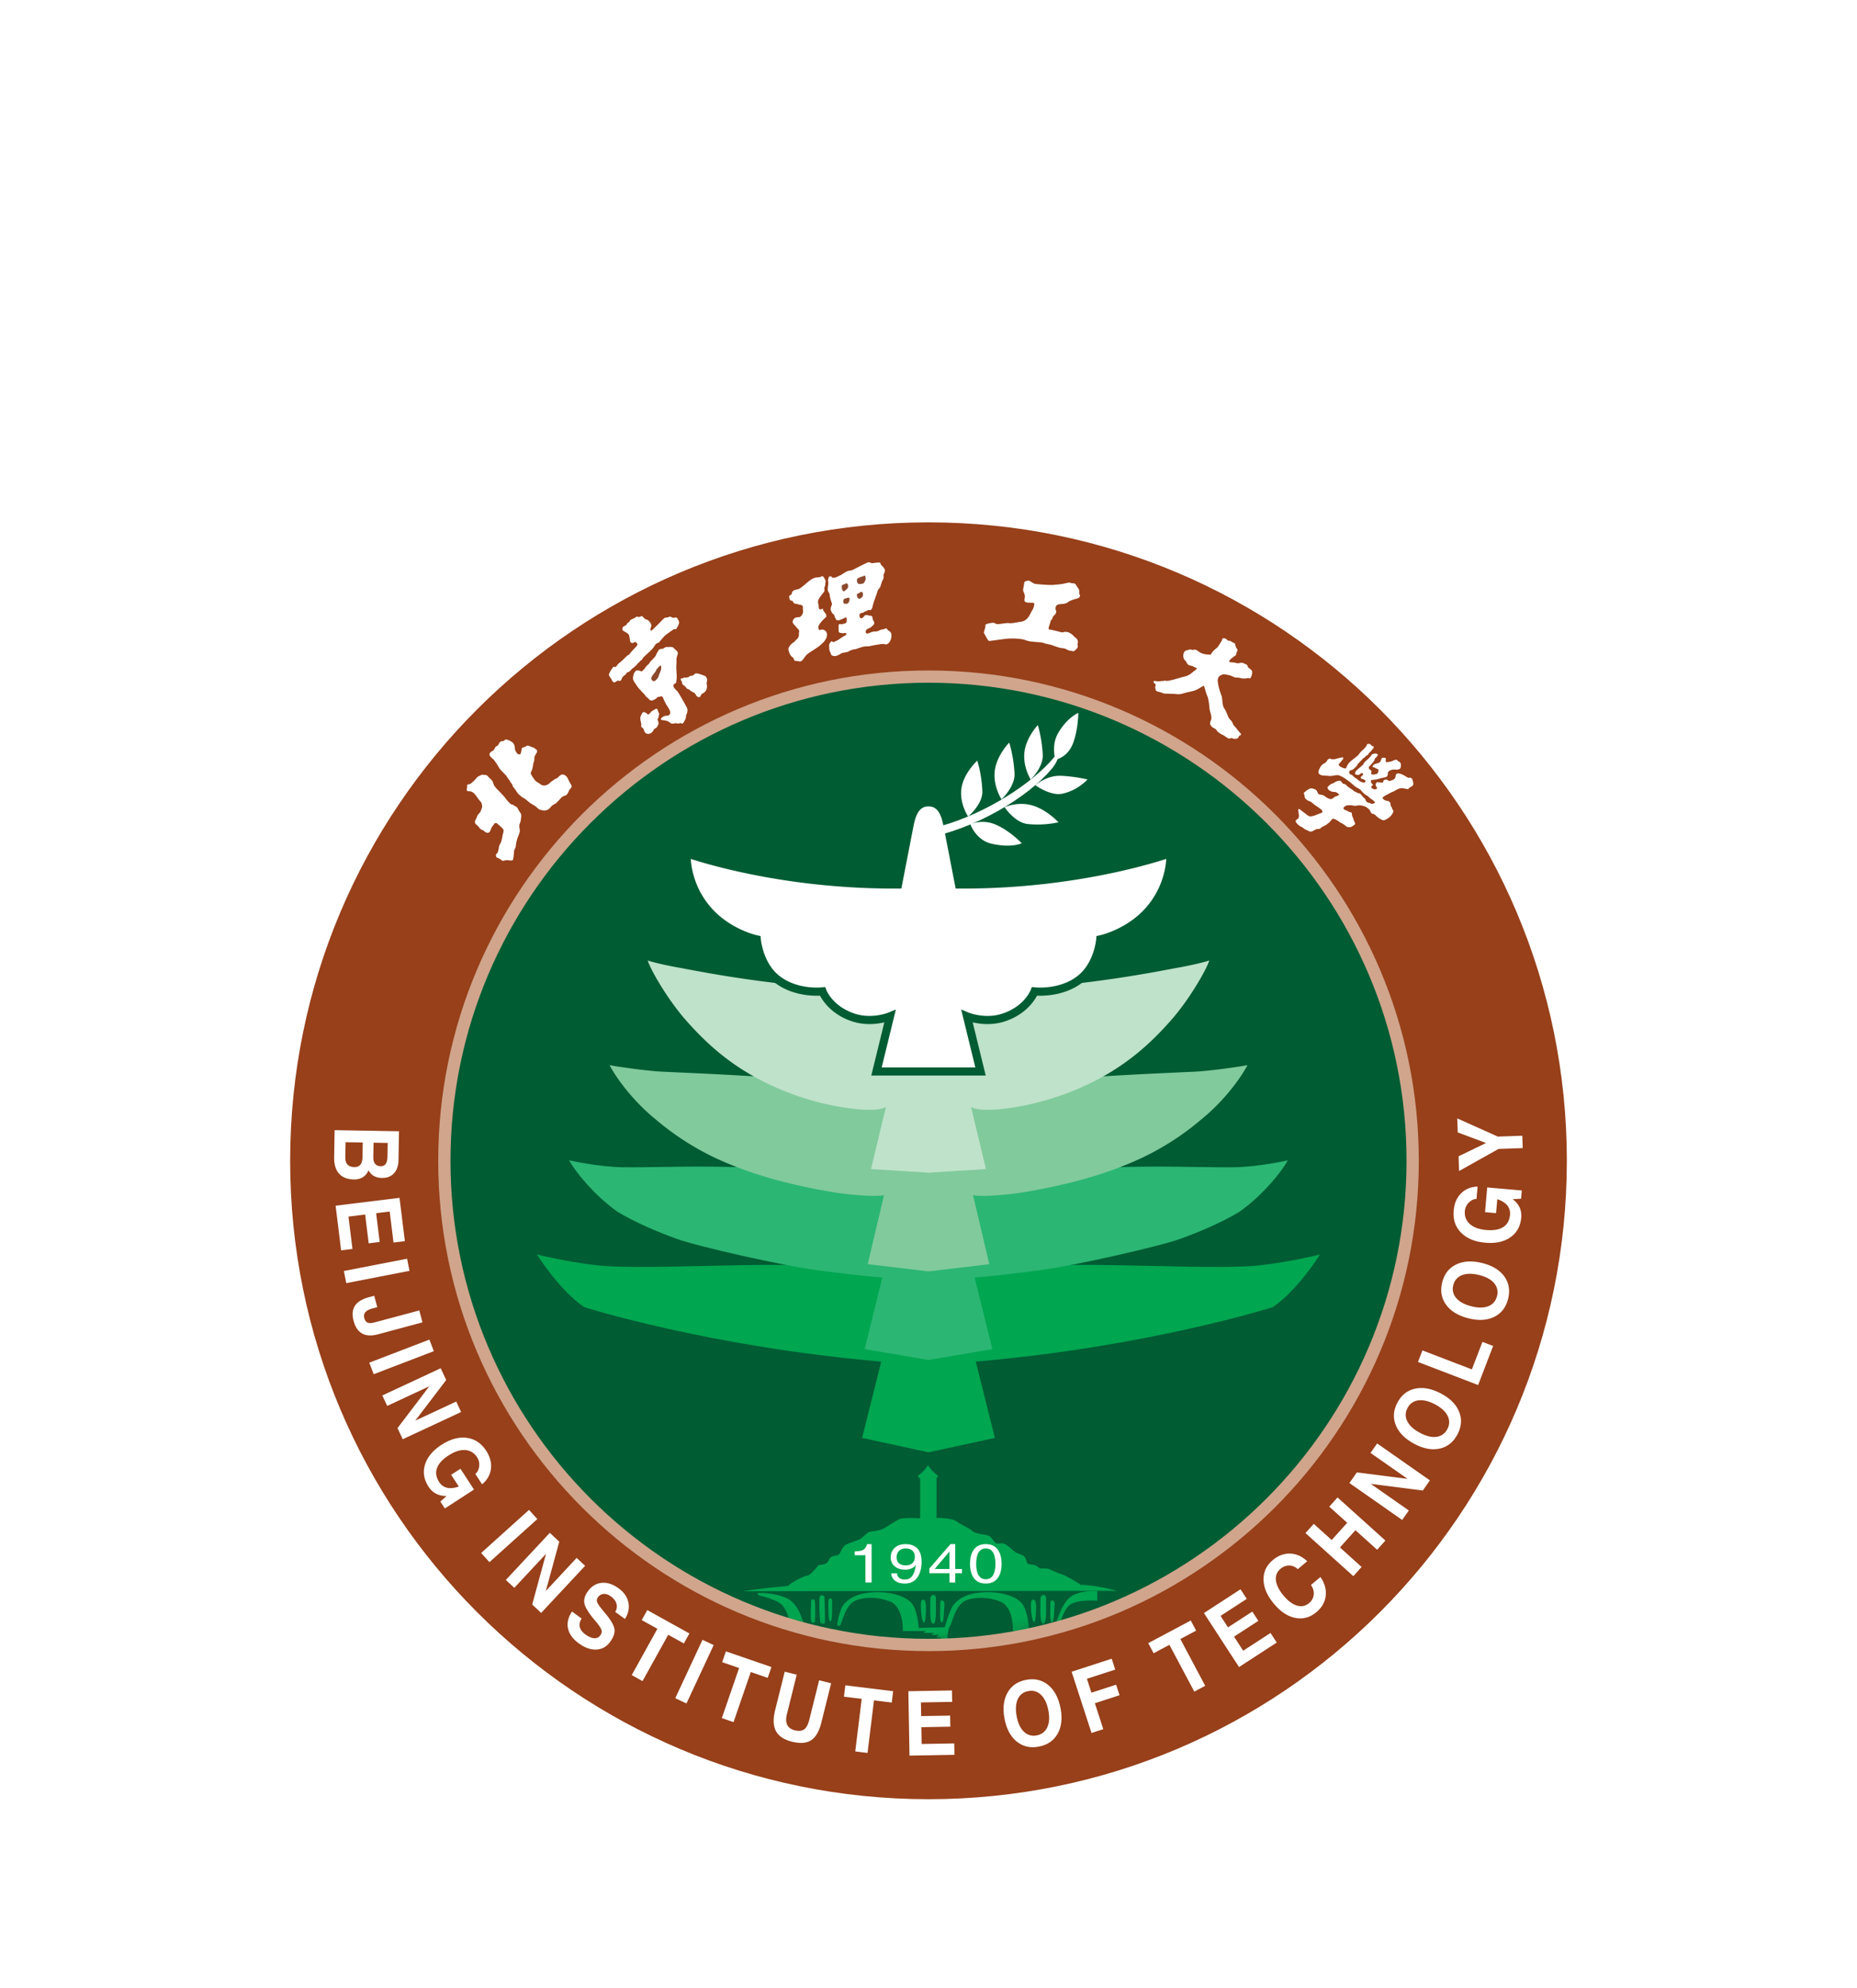 <svg width="128" height="137" fill="none" xmlns="http://www.w3.org/2000/svg"><g filter="url(#a)"><path fill-rule="evenodd" clip-rule="evenodd" d="M20 64c0-24.3 19.7-44 44-44 24.302 0 44 19.7 44 44s-19.698 44-44 44c-24.3 0-44-19.7-44-44Z" fill="#97401A"/><path fill-rule="evenodd" clip-rule="evenodd" d="M30.63 64c0-18.43 14.94-33.37 33.371-33.37 18.432 0 33.372 14.94 33.372 33.37s-14.94 33.37-33.372 33.37C45.57 97.37 30.63 82.43 30.63 64Z" fill="#005C33"/><mask id="b" style="mask-type:alpha" maskUnits="userSpaceOnUse" x="30" y="30" width="68" height="68"><path d="M30.63 64c0 18.43 14.94 33.37 33.371 33.37 18.432 0 33.372-14.94 33.372-33.37 0-18.428-14.94-33.37-33.372-33.37" fill="#fff"/></mask><g mask="url(#b)" fill-rule="evenodd" clip-rule="evenodd" fill="#00A650"><path d="M63.96 84.982s-.152.247-.317.412c-.167.167-.414.33-.359.386.055.055.139.124.139.124v2.74s-1.204-.083-1.47.072c-.29.166-.623.357-.925.563-.304.206-.766.242-1.048.282-.212.03-.516.454-.805.564-.29.11-.691.241-.847.321-.343.18-.371.658-.563.726-.194.069-.524.022-.645.363-.137.386-.66.27-.726.362-.096.138-.558.672-.723.684-.166.014-1.1.431-1.35.724-2.233.192-3.082.362-3.082.362l25.779-.028s-1.53-.411-2.532-.413c-.091-.093-1.005-.642-1.295-.725-.29-.082-.756-.32-.885-.362-.287-.096-.589.016-.685-.08-.168-.168-.329-.228-.604-.242-.275-.014-.212-.142-.322-.403-.11-.261-.403-.282-.645-.403-.18-.09-.617-.555-.838-.624-.22-.07-.459.06-.596-.05-.138-.111-.275-.456-.538-.525-.261-.067-.898-.113-1.05-.29-.15-.18-.74-.402-1.085-.663-.344-.261-1.392-.244-1.392-.244v-2.766s.11-.027.096-.11c-.013-.082-.22-.206-.358-.345-.138-.137-.33-.412-.33-.412ZM52.212 93.788s.014.183.219.201c.204.018.914.252 1.255.453.71.419.819 1.848.819 1.848l1.05-.008.015.357.873.01s-.532.076-.274.095c.26.018.943.008.873.025-.067.018-1.037.096-.818.096.219 0 1.31.14 1.446.027.137-.113.028-.576.028-.576h-1.515s0-.209-.178-.226c-.176-.017-.572-.017-.572-.017s-.3-1.552-1.256-1.953c-.955-.401-1.965-.332-1.965-.332Z"/><path d="M55.91 94.267s-.054 1.325 0 1.483c.056.157.273.113.273.007 0-.103.028-1.332-.027-1.455-.055-.121-.245-.035-.245-.035ZM56.497 94.059c-.055.174 0 1.691.055 1.778.053.088.313.105.313 0 0-.104 0-1.726-.055-1.813-.053-.088-.258-.14-.313.035ZM57.234 94.155c-.164.017-.137.27-.137.531s-.013 1.054.137 1.054c.15 0 .123-.93.123-1.054 0-.12.04-.549-.123-.531ZM63.661 94.25c-.19 0-.19.14-.19.472 0 .33.081 1.097.218 1.097.136 0 .136-.941.136-1.133 0-.19-.05-.436-.164-.436ZM64.343 93.927c-.274 0-.219.34-.219.654s-.053 1.325.192 1.325c.246 0 .19-.958.19-1.307 0-.35.069-.672-.163-.672ZM64.917 94.302c-.11 0-.11.105-.11.436 0 .332-.055 1.08.11 1.08.164 0 .15-.923.176-1.132.029-.21-.012-.384-.176-.384ZM71.253 94.25c-.19 0-.19.14-.19.472 0 .33.077 1.076.214 1.076.136 0 .14-.92.14-1.112 0-.19-.05-.436-.164-.436ZM71.935 93.927c-.273 0-.219.34-.219.654s-.053 1.325.193 1.325c.245 0 .19-.958.19-1.307 0-.35.067-.672-.164-.672ZM72.51 94.302c-.11 0-.11.105-.11.436 0 .332-.056 1.08.11 1.08.163 0 .149-.923.175-1.132.029-.21-.012-.384-.176-.384Z"/><path d="M65.38 96.3c-.059.251-.115.56-.038.693-.154.058-.76.019-.818 0-.117-.04.46-.067.346-.124-.062-.032-.244-.027-.288-.049-.123-.06.116-.064.124-.134.005-.037-.395.02-.451-.02-.076-.05.173-.115.173-.115l-.77-.019.153-.121h-1.583s.082-1.665-.887-2.04c-.727-.28-1.544-.35-2.293-.095-.818.278-1.022 1.674-1.147 1.753-.122.077-.204-.062-.204-.062s.178-1.115.505-1.447c.31-.313.755-.697 1.924-.776 1.161-.079 2.21.217 2.675.707.464.487.519 1.743.519 1.743l1.801-.044s.345-1.298.674-1.63c.308-.313.754-.697 1.924-.776 1.16-.079 2.21.217 2.675.707.464.487.517 1.743.517 1.743l1.802-.044s.382-1.542 1.037-2.066c.653-.522 1.883-.428 1.883-.428v.664s-1.334-.112-1.87.27c-.478.34-.75 1.42-.764 1.613-.012.19.106.14-.077.244-.108.061-.7.186-.972.175-.13-.005.47-.194.483-.227.014-.034-.844.206-.966.206-.09 0 .522-.058.522-.058l-.846-.05.26-.082h-1.584s.082-1.665-.885-2.04c-.727-.28-1.545-.35-2.294-.095-.818.278-1.023 1.674-1.146 1.753-.02.01-.107.236-.115.272Z"/></g><path fill-rule="evenodd" clip-rule="evenodd" d="M64.001 31.053c-18.169 0-32.95 14.78-32.95 32.947S45.832 96.947 64 96.947c18.17 0 32.95-14.78 32.95-32.947s-14.78-32.947-32.95-32.947Zm0 66.74c-18.635 0-33.795-15.16-33.795-33.793S45.366 30.208 64 30.208 97.796 45.367 97.796 64c0 18.633-15.16 33.794-33.795 33.794Z" fill="#D0A58C"/><path fill-rule="evenodd" clip-rule="evenodd" d="M60.078 90.42h-.312c-.126.432-.338.473-.854.504v.263h.741v1.879h.425v-2.647ZM62.39 92.181c.295 0 .611-.113.727-.316l.01.008c-.1.684-.33.99-.763.99-.326 0-.515-.166-.538-.433h-.397c0 .256.199.708.944.708 1.092 0 1.152-1.209 1.152-1.492 0-.428-.1-1.227-1.112-1.227-.669 0-1.02.426-1.02.908 0 .527.41.854.998.854Z" fill="#fff"/><path fill-rule="evenodd" clip-rule="evenodd" d="M62.448 91.884c-.266 0-.645-.064-.645-.573 0-.352.244-.594.613-.594.457 0 .642.264.642.564 0 .524-.402.603-.61.603Z" fill="#00A650"/><path fill-rule="evenodd" clip-rule="evenodd" d="M66.31 92.422v-.286h-.466v-1.717h-.328L64.06 92.1v.323h1.388v.644h.397v-.644h.465Z" fill="#fff"/><path fill-rule="evenodd" clip-rule="evenodd" d="M65.438 90.935h.01v1.2h-1.022l1.012-1.2Z" fill="#00A650"/><path fill-rule="evenodd" clip-rule="evenodd" d="M69.038 91.778c0-.549-.177-1.36-1.09-1.36-.912 0-1.088.811-1.088 1.36 0 .55.176 1.36 1.089 1.36.912 0 1.089-.81 1.089-1.36Z" fill="#fff"/><path fill-rule="evenodd" clip-rule="evenodd" d="M68.614 91.779c0 .662-.208 1.062-.665 1.062-.456 0-.663-.4-.663-1.062 0-.663.207-1.062.663-1.062.457 0 .665.4.665 1.062Z" fill="#00A650"/><path fill-rule="evenodd" clip-rule="evenodd" d="M57.086 24.103c-.04-.157.038-.376.126-.388.11-.016.126.122.245.105.052-.008.166-.02.213-.052.033-.023.212-.099.269-.127.162-.088.273-.181.451-.266.117-.057.282-.046.375-.093.263-.132.99-.516 1.09-.53.106-.014.195.074.279.063.149-.022.457-.071.519-.035.034.02.077.17.118.197.061.042.22.206.226.335.007.104-.103.285-.1.323.015.155.004.237-.027.29-.077.136-.118.276-.18.487-.018.069-.174.231-.193.297-.121.423-.275.726-.363 1.144-.015.066-.096.21-.147.195-.047-.016-.166-.012-.209.035-.03.031-.157.033-.21.102-.039.05-.28.049-.312.145-.02.06-.014.204.036.255.078.078.215-.032.242-.08.025-.046.113-.13.184-.122.047.005.154.049.29.05.078 0 .125.07.127.11.01.191.113.285.121.339a.226.226 0 0 1-.023.15c-.052.075-.12.122-.224.21-.056.047-.192.079-.272.146a.23.23 0 0 0-.066.178c.014.1.1.098.154.092.052-.008.266-.112.37-.126.104-.014.203-.007.29-.03.067-.017.243-.126.342-.121.114.006.225-.117.309-.05.017.133.275.16.303.37.043.295-.103.655-.36.713-.107.025-.044-.072-.423-.012a8.24 8.24 0 0 0-.675.122c-.098.03-.24.016-.373.03-.134.013-.261.065-.32.08-.111.024-.212.095-.356.11-.172.02-.351.097-.43.15-.082.057-.332.076-.452.109-.078.022-.204.148-.448.209-.086.024-.302-.019-.32-.112-.026-.13-.113-.203-.122-.388a12.063 12.063 0 0 1-.01-.184c-.001-.05-.006-.162.071-.224.015-.008.044-.102.098-.104.05-.001.07.07.146.048.052-.016.282-.118.384-.196.132-.097.356-.23.482-.297.053-.104-.063-.145-.103-.132-.075.022-.159.04-.214.002-.107-.002-.16-.023-.189-.063-.03-.044-.015-.136-.018-.174-.005-.072-.01-.11-.008-.212.001-.063-.003-.157.094-.17.054-.008.07.03.121.022.054-.008.071-.033.125-.04.053-.007.084-.005.12-.023a.27.27 0 0 0 .097-.114.78.78 0 0 0-.008-.252c-.017-.068-.08-.05-.151-.002-.047.032-.112.05-.186.082-.036.008-.118.057-.171.065a.46.46 0 0 1-.147-.002c-.063-.008-.061-.054-.088-.1-.022-.043-.074-.106-.077-.158-.01-.148-.137-.183-.16-.22a.743.743 0 0 1-.11-.255c-.023-.167.113-.32.081-.422-.025-.083-.146-.407-.157-.637-.003-.061-.098-.148-.121-.263-.02-.094.008-.152.003-.215-.005-.084.053-.244.022-.369ZM56.897 23.995c.03.052-.017.222-.013.311.003.066-.09.164-.056.362.014.082-.055.16-.153.276a3.13 3.13 0 0 0-.264.391c-.066.172.012.337.02.39.008.054-.016.211.06.262.085.06.137-.033.203-.033.045-.002.03.09.093.177.12.169.162.19.168.28.005.054.011.096-.027.128-.1.082-.46.418-.522.653-.013.052.032.215.061.228.05-.013.173-.025.225-.032.054-.007.19.065.224.104a.477.477 0 0 1 .091.211c.008.332-.228.559-.477.771-.233.2-.672.445-.871.601-.167.13-.302.414-.401.472 0 0-.119.065-.181.032-.043-.022-.15-.016-.27-.035-.092-.016-.067-.146-.141-.21-.076-.067-.151-.123-.192-.205a1.02 1.02 0 0 1-.13-.403c-.005-.1.177-.364.353-.45.046-.022.16-.167.208-.203a.414.414 0 0 0 .162-.367c-.008-.088.028-.159.019-.221-.002-.008-.033-.114-.1-.161-.054-.036-.078-.079-.116-.135 0-.003-.212-.19-.228-.294-.022-.167.093-.301.25-.345.052-.014.148-.005.2-.017.121-.027.192-.156.246-.265.039-.083-.01-.311.001-.428.013-.148-.154-.148-.244-.168-.075-.017-.182-.064-.26-.06-.072.005-.161-.088-.185-.154-.047-.085-.08-.053-.146-.07-.077-.017-.106-.234-.113-.287-.004-.028.053-.063.125-.107.06-.036.063-.11.082-.175.029-.093.121-.129.203-.163.058-.025.216-.033.288-.076.384-.222.784-.744 1.178-.779.2-.015.284-.022.356-.077.115-.09.219.175.274.27Z" fill="#fff"/><path fill-rule="evenodd" clip-rule="evenodd" d="M59.619 23.663c.03.02.047.17.053.223.011.074-.088.249-.167.328 0 0-.195.055-.317.026-.095-.02-.118-.174-.122-.262-.008-.175.345-.216.553-.315ZM58.241 24.234c.154-.062.213-.013.217.189.005.146-.144.206-.253.316-.053.057-.12-.05-.12-.05-.067-.046-.048-.167-.063-.244-.03-.177.178-.143.22-.211ZM59.306 24.81c.04-.02.137-.034.157.034.02.07.02.193.02.193-.027.117-.15.207-.23.23-.035.01-.155-.058-.163-.112-.007-.053-.051-.168-.004-.236.111-.004.15-.078.22-.11ZM58.467 25.192a.078.078 0 0 1 .094.078c.005.144-.061.272-.129.32-.047.037-.171.02-.263.01a.262.262 0 0 1-.042-.146.27.27 0 0 1 .049-.17c.074-.033.184-.065.29-.091Z" fill="#8C492C"/><path fill-rule="evenodd" clip-rule="evenodd" d="M45.469 28.75c.044-.027.143-.025.234-.043.044-.007.157-.122.219-.117.121.006.352-.021.436.015.09.04.196.181.24.206a.344.344 0 0 1 .13.195c-.042.199-.103.334-.103.425 0 0 .014.165.002.291-.03.32.014.64.02.97.002.097-.028.22-.042.34-.005.039-.068.092-.125.1-.04.005-.094.13-.04.222.026.042.086.15.2.237.125.098.596.982.703 1.171.09.162.018.403-.024.466-.046.067-.017.258-.095.377-.053.085-.105.217-.149.244-.044.027-.091.013-.14-.008-.036-.014-.15.024-.195.026-.07-.002-.112-.029-.181-.023-.064.007-.173.046-.264.023-.08-.02-.13-.085-.235-.144-.148-.083-.473-.085-.503-.129-.047-.069.129-.187.15-.201.147-.095.312-.052.355-.077.15-.092.187-.194.07-.419a5.557 5.557 0 0 0-.11-.193c-.026-.044-.124-.167-.158-.265a2.775 2.775 0 0 1-.172-.377c-.02-.035-.097-.09-.134-.08-.063.061-.16.022-.223.06-.044.026-.09.09-.134.117-.044.026-.15.09-.255.122a.285.285 0 0 1-.132-.026c-.074-.037-.093-.093-.156-.146-.019-.01-.077-.07-.097-.07-.036-.048-.109-.13-.135-.174-.027-.042-.144-.138-.222-.236-.09-.11-.18-.18-.27-.315-.135-.203-.205-.298-.23-.343-.145-.251-.029-.396-.027-.526.042-.075.108-.16.15-.215.083-.036.12-.021.238-.014.016.011.12.04.154.063.076-.04.21-.176.312-.335.043-.07.16-.14.23-.244.045-.066.118-.17.16-.195.044-.027.049-.053.132-.141.076-.08.117-.112.162-.214.025-.06.052-.114.077-.158.027-.047.046-.09.074-.126.022-.044.022-.067.103-.116Z" fill="#fff"/><path fill-rule="evenodd" clip-rule="evenodd" d="M46.93 30.773c.054-.044.12.003.202-.066.027-.022.184-.001.233-.016a.585.585 0 0 0 .19-.09c.05-.039.169-.024.211-.051.041-.025.101-.084.137-.117.082-.072.433.05.556.103.053.022.102.031.18.081.032.02.085.142.096.19.027.114-.007.155-.025.243-.015.071.033.184.022.264-.004.041-.014.145-.036.208a.554.554 0 0 1-.156.205c-.04.039-.127.064-.168.108-.07.071-.088.17-.13.195-.059.035-.153.016-.23-.066-.041-.042-.068-.148-.13-.193-.078-.059-.278-.137-.306-.18-.07-.107-.214-.094-.257-.162-.1-.155-.184-.19-.223-.217a.233.233 0 0 1-.083-.168c.006-.07-.121-.173-.082-.27ZM44.308 33.098c.159-.096.334.176.389.143a.862.862 0 0 0 .2-.202c.015-.02.27-.166.27-.166.042-.027.091-.043.123-.013.058.057.069.168.069.168.027.043.083.148.077.19-.01.056-.035.116-.04.2 0 .04-.075.114-.067.166.019.124.079.189.061.297-.014.082-.047.114-.102.22-.045.09-.15.095-.189.139-.033.038-.12.22-.198.267-.16.096-.356.117-.467-.07-.027-.044-.06-.17-.087-.214-.025-.044-.111-.084-.137-.128-.026-.042.004-.175-.014-.239-.047-.176-.1-.395-.008-.557.04-.068.076-.175.12-.201ZM43.481 26.714c.042-.028.123-.058.18-.083.073-.033.165-.098.207-.124.054-.033.08.008.16.02.032.005.174-.08.232-.058.056.022.148.156.2.189.08.05.206.023.349.24.142.218.087.257.017.454-.006.07.046.144.106.09.1-.092.478-.454.564-.55.123-.135.229-.236.326-.311.04-.032.13-.011.203-.03.058-.016.154-.08.202-.047.097.07.223.094.305.056.04-.016.126.003.15.046.027.044.068.115.114.209.07.15-.113.396-.178.527-.022.046-.113-.023-.23.058-.04.03-.273.197-.317.222l-.244.19c-.05.05-.15.164-.197.218-.07.078-.126.136-.189.23-.037.04-.148.051-.237.13-.038.033-.137.225-.25.343-.285.293-.658.591-.669.667-.014.096-.14.105-.182.189-.023.044-.14.116-.181.182-.068.115-.131.11-.169.17-.033.052-.082.08-.154.125-.046.026-.09.099-.153.158a.435.435 0 0 1-.155.1c-.038.007-.125.081-.125.081-.01.074-.092.123-.171.177a.76.76 0 0 0-.137.163c.011.049-.033.118-.098.176-.06.052-.051-.025-.174-.012-.06.005-.15.111-.231.12-.098.009-.16-.103-.2-.202-.01-.02-.068-.1-.128-.189-.036-.055-.07-.123-.05-.18.04-.12.203-.399.308-.493.038-.033.115.023.16-.003.042-.026.138-.19.2-.238.194-.15.36-.308.535-.488.089-.09.208-.107.236-.192.04-.06.309-.352.39-.432.05-.049.14-.139.127-.23-.004-.033-.074-.098-.101-.118-.07-.052-.102.013-.164.036-.061.024-.163.006-.192-.02-.036-.035-.04-.107-.05-.156-.011-.058-.013-.085-.028-.162-.007-.05-.024-.113-.044-.195-.027-.107-.35-.253-.414-.308-.038-.034-.049-.103-.035-.17.029-.122.14-.134.225-.19.068-.045.088-.122.11-.147.026-.03.106-.063.133-.1.05-.06.034-.087.108-.138Z" fill="#fff"/><path fill-rule="evenodd" clip-rule="evenodd" d="M45.384 29.986s.082-.099.15-.12c.035-.012.04.117.042.215.001.034-.046.2-.092.29-.067.131-.072.221-.125.323a.922.922 0 0 1-.205.227c-.094.056-.186.001-.225-.057-.058-.088-.03-.17 0-.228.055-.11.151-.212.242-.337.011-.025.066-.105.078-.157.018-.061.094-.079.135-.156Z" fill="#8C492C"/><path fill-rule="evenodd" clip-rule="evenodd" d="M96.513 36.553c.076.095.047.25.031.345-.018.115-.203.156-.324.146a.815.815 0 0 0-.368.037c-.04.014-.196.116-.192.177 0 .02.016.169-.056.246-.08.085-.225.064-.661.198.001.01-.353.053-.401.06-.084.01-.052.217.085.302.072.045-.197.118-.07.25.092.094.3.134.36.005 0-.065-.092-.151-.098-.216-.013-.108.117-.226.147-.208.065.043.144.029.184.03.04.002.131.041.185-.009.031-.031-.033-.153.163-.182.13-.021.172.051.22.081.04.027.151-.015.213-.036a.516.516 0 0 0 .18-.094c.12-.109.048-.293.16-.354.233-.13.727.26.804.278.023.005.075-.023.116-.017.068.013.148.066.172.146.015.052.044.156.055.282.004.042-.018.115-.088.165-.063.047-.236.109-.249.192-.005.04-.267-.047-.423-.053-.27-.013-.43.141-.633.236-.019.009-.174.07-.212.092-.032.018-.135.076-.228.125-.096.05-.21.108-.272.182-.044.05.03.102.067.143.071.073.258.1.317.103.051.045.119.09.143.14.023.048 0 .157.023.201.029.053.074.068.088.171.008.057.098.107.087.203-.016.144-.183.335-.272.408-.092.072-.3.21-.397.206-.091-.003-.352-.13-.57-.359-.045-.044-.128-.092-.2-.086-.032.003-.145-.126-.157-.202-.007-.056-.127-.16-.223-.23-.192-.144-.547-.176-.669-.14a.626.626 0 0 1-.295 0 1.478 1.478 0 0 0-.392-.014.432.432 0 0 0-.26.172c-.02.035.02.093.084.134.063.042.2.07.272.129.056.047.16.025.195.067.047.057.011.19.1.343.03.055.046.17.119.317.01.02.075.126-.008.176-.047.027-.197.157-.293.162-.082.005-.187.013-.244-.029-.1-.07-.15-.122-.267-.196-.06-.038-.154-.07-.208-.112-.085-.061-.414-.303-.52-.217-.056.047-.156.2-.245.261-.078.054-.152.128-.248.18-.107.056-.213.088-.305.185-.074.077-.235.057-.26.058-.187.063-.37.254-.541.155-.118-.066-.274-.112-.356-.183-.148-.129-.174-.105-.267-.165-.145-.093-.264-.225-.307-.335-.005-.068.118-.146.18-.206.12-.117-.027-.534.004-.605.043-.092.135.012.244.093.192.142.362.287.464.343.216.12.63-.133.865-.195.076-.019.137-.091.044-.21a2.6 2.6 0 0 0-.34-.255 2.52 2.52 0 0 1-.346-.263c-.072-.068-.297-.132-.336-.172-.073-.075-.164-.113-.16-.286.002-.046-.04-.107-.051-.15-.02-.077.11-.146.148-.182.04-.038.173-.129.277-.172.099-.04.355.032.439.119.04.04.102.217.14.258.037.039.214.048.311.081.11.037.198.134.296.186.123.066.153.061.217.079.063.019.096-.013.135-.027.05-.019.148-.127.208-.145.055-.017.173-.055.246-.1.061-.04-.082-.117-.12-.156-.04-.04-.16-.062-.253-.062-.1.002-.195-.058-.26-.09a.317.317 0 0 1-.14-.154c-.028-.092.017-.12.085-.185.077-.074.184-.147.244-.148.068-.003.269-.212.52-.192.086.008.149.186.224.208.054.015.112.02.132.033.057.033.148.145.213.187.09.058.162.126.275.18.036.02.124.128.197.147.05.014.034.01.187.098-.005-.014.091.012.143.03.044.012.16.165.192.206.052.069.143.122.164.162.04.072.048.138.12.21.04.043.224.073.271.106.085.06.28-.014.3-.082a1.22 1.22 0 0 0-.263-.225c-.074-.036-.23-.209-.284-.23-.12-.044-.29-.198-.43-.374a.783.783 0 0 0-.245-.164 1.646 1.646 0 0 1-.24-.168c-.087-.075-.231-.212-.359-.3-.068-.046-.203-.153-.296-.21-.12-.075-.308-.174-.412-.193-.12-.022-.228.012-.431.04a.945.945 0 0 1-.192.01c-.264-.04-.505.008-.669-.113-.067-.05-.099-.096-.078-.21.014-.084.127-.333.251-.452.115-.11.213-.062.37-.332.033-.059.143-.101.2-.082.017.01.1.042.163.04.197-.004.397-.094.657-.138 0 0 .067.014.072.066.003.04-.165.236-.277.356-.068.074-.044.143.02.189.1.07.227.124.287.138.022.005.107.041.145.005.037-.038.069-.148.096-.198.039-.076.146-.205.185-.241.038-.038.29-.24.48-.386.117-.088.176-.242.445-.476.08-.071.241-.26.233-.298-.016-.072.156-.111.24-.055.034.024.094.096.124.128.028.028.083-.024.103.026.024.059.015.068-.03.136-.048.072-.09.096-.133.168-.049.079-.165.134-.178.194-.003.02-.06.107-.115.113-.028.003-.111.085-.137.115-.044.05-.116.08-.173.143-.06.066-.258.274-.303.318-.044.042-.07.162-.177.242-.044.032-.116.116-.16.146-.093.066-.22.054-.249.112-.03.061-.026.145-.007.176.034.062.171.098.215.136.04.034.1.111.156.144.06.036.18.115.28.21.038.037.137.066.174.094a.504.504 0 0 0 .174.042c.037 0 .073-.012.096-.06.039-.087-.037-.119-.128-.165-.05-.025-.184-.039-.184-.086 0-.087.011-.117.088-.157.05-.029.11-.139.028-.18-.06-.03-.168.044-.209.09-.052.058-.107.023-.15.019-.046-.006-.114.01-.138-.046-.031-.08.007-.18.09-.261.038-.036.338-.294.38-.327.084-.065.142-.216.208-.274.164-.142.298-.27.353-.332.049-.055.08-.121.093-.137.031-.04.15-.083.24-.088a.254.254 0 0 1 .18.058c.048.041-.057.164-.14.24a.222.222 0 0 0-.08.149c-.005.06-.295.385-.345.43-.077.064-.047.086-.046.138.005.075.177.133.184.214.007.055-.045.132-.023.166.063.108.281.029.343.021.165-.024.177-.275.144-.324-.015-.025-.141-.047-.218-.107-.093-.07-.132-.002-.165-.066-.044-.085.132-.195.237-.22.1-.026.216-.057.265-.112.073-.085.097-.238.135-.276.03-.028.217-.032.256.008.038.041-.012.205.016.258.036.037.269-.004.396-.039.08-.022.246-.146.364-.096.047.019.068.087.109.096.039.008.102.061.119.084ZM32.235 38.075c.038-.031.152-.027.207-.066.071-.05.151-.14.232-.2.036-.028.171-.193.207-.231a.53.53 0 0 1 .175-.11c.036-.01.126-.076.184-.073.13.007.263.003.348.063.075.054.078.1.133.144a1.5 1.5 0 0 1 .213.212c.027.044.068.187.132.333.044.065.18.225.217.262.114.11.192.193.423.44.073.076.134.175.233.293.035.04.145.162.216.231.107.102.173.07.206.093.033.02.058.036.105.07.062.046.136.06.167.101.052.065.104.206.227.37a.362.362 0 0 1 .066.261c-.01.147-.032.353-.102.507-.078.168.026.412.004.529-.022.124-.093.28-.143.421a2.4 2.4 0 0 0-.132.592c-.006.105-.09.218-.118.325-.01.035-.019.444-.077.608-.036.1-.288.033-.428.034-.102.002-.11.02-.254.043-.072.01-.16-.1-.224-.135-.074-.041-.19-.076-.214-.1-.063-.06-.066-.165-.043-.207.027-.055.1-.095.117-.153.037-.116.06-.207.075-.337.017-.135.1-.248.13-.314.084-.19.103-.452.15-.61.028-.092.077-.268-.01-.36 0 0-.38-.366-.438-.385-.063-.02-.153.041-.153.041a.829.829 0 0 1-.154.216c-.036.037-.063.166-.1.236-.024.045-.059.132-.11.152-.053.02-.084.04-.154.017-.116-.036-.166-.11-.256-.165-.06-.034-.109-.028-.187-.103-.098-.095-.068-.118-.294-.307-.131-.109-.063-.271-.01-.351.068-.1.076-.236.156-.326.042-.049.138-.148.159-.197.04-.096.115-.251.12-.36-.026-.115-.008-.226-.114-.337-.205-.212-.248-.361-.425-.54-.214-.215-.354-.152-.439-.172a.117.117 0 0 1-.09-.088c.01-.096.037-.123.023-.243-.005-.047.003-.09.044-.124ZM34.465 35.139c.087-.082.145-.049.21-.062.047-.009.1-.063.135-.09.037-.032.12-.017.184.004.163.052.305.15.343.187.204.205.115.39.19.563 0 0 .109.188.159.22.12.08.25 0 .217-.116.06-.1.04-.188.062-.258.026-.085.198-.082.35-.184.087-.058.3.084.43.112.068.014.193.124.234.157.05.043.057.13.02.194-.051.083-.078.132-.131.237-.054.101-.029.195-.038.274-.017.123-.076.21-.087.348a1.42 1.42 0 0 1-.163.532c-.007.107.203.391.284.503.06.079.163.146.208.17.142.07.222.2.428.208.146.004.304-.092.386-.166.04-.045.19-.165.213-.173.065-.02.144-.108.164-.114.054-.016.154-.05.183-.089a.986.986 0 0 1 .228-.196c.123-.063.308.026.395.14.085.11.132.264.212.4.06.103.13.187.12.284-.008.077-.147.176-.184.27a.903.903 0 0 1-.16.282c-.054.055-.176.074-.223.098-.115.055-.215.178-.258.228-.06.07-.234.242-.234.242-.036.038-.169.09-.255.154-.1.075-.22.244-.304.292a.859.859 0 0 1-.23.074c-.06.01-.286-.041-.363-.071-.066-.027-.266-.217-.286-.231-.059-.041-.343-.196-.381-.232l-.21-.174a1.187 1.187 0 0 0-.216-.155c-.096-.033-.285-.209-.325-.243-.155-.144-.138-.21-.4-.526-.029-.032-.062-.176-.09-.206-.137-.148-.092-.164-.194-.285-.088-.105-.173-.255-.201-.286-.14-.156-.334-.348-.368-.387-.084-.087-.125-.164-.188-.277a4.172 4.172 0 0 0-.306-.442s-.2-.162-.252-.25c-.066-.112-.03-.167.034-.247.038-.048.164-.101.224-.162.053-.054.085-.164.121-.203.055-.062.134-.084.17-.122.038-.037.08-.166.143-.226ZM74.046 24.207c.052.016.115.084.142.139.055.111.14.182.184.292.025.066.019.158.019.25-.002.059.067.148.058.178-.071.21-.23.167-.478.263-.12.046-.279.093-.372.184-.044.043-.198.088-.273.1-.265.045-.479-.01-.551.212-.077.23.066.168.014.418-.011.054-.083.13-.121.16-.073.06-.084.1-.106.152-.023.058-.036.12-.09.162-.043.033-.06.111-.078.178-.063.223-.15.41-.096.487.252.029.603.128.872.195.105.025.165-.033.247-.031.066.001.17.016.222.031.052.016.146.076.218.121.062.038.139.128.198.185.076.072.22.143.241.317.01.063-.01.151-.022.213-.006.023-.003.069.011.08.01.046.01.065-.006.116a.475.475 0 0 1-.121.16c-.055.051-.128.127-.189.114-.16-.033-.245-.04-.297-.055-.052-.016-.21-.11-.304-.134-.11-.028-.212-.023-.334-.055a5.471 5.471 0 0 1-.525-.179c-.087-.033-.397-.082-.493-.12-.195-.078-.385-.077-.508-.085-.093-.004-.341-.034-.494-.05-.18-.019-.385-.12-.543-.148a4.618 4.618 0 0 0-1.013-.042c-.433.04-1.243.174-1.295.155-.085-.031-.207-.325-.344-.538-.008-.074.034-.2.052-.251a.648.648 0 0 0 .049-.312c.084-.104.486-.154.555-.15.055.002.184.098.285.098.055.002.445-.055.659-.077.072-.006.187.016.252.013.2-.011.506-.08.726-.11.47-.065.622-.576.735-.756a.902.902 0 0 0 .13-.281c.024-.1.046-.217.002-.247-.085-.032-.214-.007-.265-.022 0 0-.22.015-.332-.06-.092-.061-.044-.186-.026-.323.016-.12-.039-.26-.107-.407-.028-.058.005-.249.02-.302.016-.052.032-.23.046-.282.037-.138.16-.118.295-.148.053-.012.281.164.413.216.052.02.72.078 1.097.085.082.001.151-.003.197-.005.02.002.1-.012.141-.016.335-.019.507-.047.874-.137a.512.512 0 0 1 .228.029c.103.028.15.005.201.02ZM84.826 28.185c.074.066.318.152.318.201-.003.126.063.252.135.36.064.097-.009.125-.045.22-.033.086-.006.146-.066.197-.062.054-.19.137-.327.25-.02.029-.15.158-.114.191.035.032.091.035.151.043.025.001.14.007.208.02.068.011.159.05.233.046.115-.007.275-.054.322-.027 0 0 .35.108.351.198.002.118.117.168.247.274.117.094.074.344-.02.522-.04.073-.058.098-.139.055-.044-.023-.132.02-.239.027-.237.016-.341-.047-.484-.058-.112-.01-.178.008-.284-.035-.105-.044-.195-.091-.278-.116-.083-.025-.393-.095-.485-.079a.84.84 0 0 0-.242.116c-.11.07-.138.27-.132.334.028.272.08.55.27 1.051.063.164.027.612.17.83.151.23.225.452.3.629.045.1.168.206.22.277.061.084.09.213.136.264.115.133.22.253.386.47.042.054.127.112.126.175-.002.055-.104.06-.13.099-.03.047-.057.143-.128.17a.452.452 0 0 1-.37-.017c-.05-.023-.124.02-.171.031-.052.011-.093-.031-.131-.044a2.831 2.831 0 0 1-.253-.167c-.06-.044-.172-.074-.273-.15-.026-.023-.166-.105-.21-.185-.093-.165-.247-.17-.342-.264-.066-.063-.145-.178-.127-.268.044-.239.173-.24.01-.758-.067-.217-.06-.47-.097-.675-.008-.038-.053-.307-.09-.389-.132-.294-.2-.646-.25-.738-.017-.031-.407.255-.657.332-.28.085-.452.092-.795.202-.296.094-.572.01-.705.017-.12.006-.402-.016-.506-.012-.137.004-.31-.107-.41-.115a.592.592 0 0 1-.215-.076c-.049-.04-.038-.122-.066-.19-.023-.052.06-.198.016-.261-.025-.035-.123-.115-.136-.156-.017-.054.043-.093.181-.063.131.027.205.017.336-.002.031-.004.184-.006.247-.03.034-.012.113.02.152.018.31-.016.895-.228 1.25-.307.327-.072.517-.297.626-.368.058-.038.177-.13.195-.186.01-.034-.118-.061-.166-.088-.048-.025-.075-.046-.122-.07-.049-.026-.134-.027-.192-.051-.084-.025-.104-.036-.157-.091-.071-.077-.074-.175-.18-.255-.063-.049-.178-.282-.078-.518.047-.11.11-.165.203-.175.081-.009.158-.055.212-.06.067-.009.134.037.207.032.053-.003.104-.034.199-.01.072.02.222.147.344.21.224.112.44.112.69.129.105-.21.223-.313.415-.467.086-.07.156-.2.231-.315.148-.217.127-.25.153-.297.042-.08.094-.065.148-.05.174.047.165.114.217.147.078.047.16.003.207.046Z" fill="#fff"/><path fill-rule="evenodd" clip-rule="evenodd" d="m64 84.092-4.575-.992 1.317-5.26c-11.86-1.017-20.476-3.752-20.476-3.752-1.737-1.192-3.254-3.628-3.254-3.628s2.96.732 5.17.82c4.598.183 11.808-.423 17.008.14-.005.024 2.407.036 4.81.036 2.402 0 4.814-.012 4.81-.036 5.2-.563 12.41.043 17.007-.14 2.21-.088 5.17-.82 5.17-.82s-1.516 2.436-3.253 3.628c0 0-8.616 2.735-20.476 3.751l1.317 5.261-4.575.992Z" fill="#00A650"/><path fill-rule="evenodd" clip-rule="evenodd" d="M64 65.046c3.439.008 6.968 0 6.949-.048 5.348-.89 11.257-.507 14.152-.553 1.66-.026 3.668-.475 3.668-.475-.353.667-1.652 2.354-3.34 3.548-1.23.74-2.776 1.394-4.076 1.863-1.449.524-7.35 1.866-9.803 2.18-1.526.193-3.048.388-4.368.488l1.22 4.934-4.403.746-4.402-.746 1.22-4.934c-1.32-.1-2.842-.295-4.368-.489-2.453-.313-8.354-1.655-9.803-2.179-1.3-.469-2.847-1.123-4.077-1.863-1.687-1.194-2.986-2.88-3.339-3.548 0 0 2.008.449 3.668.475 2.895.046 8.804-.338 14.152.553-.019.048 3.51.056 6.95.048Z" fill="#2BB673"/><path fill-rule="evenodd" clip-rule="evenodd" d="m64.04 71.618-.039-.006-.038.006-4.152-.492 1.124-4.77c-.3.144-2.255.03-3.691-.22-2.758-.48-5.44-1.16-7.96-2.342a18.63 18.63 0 0 1-4.076-2.635c-1.687-1.37-2.796-2.988-3.197-3.76-.02.034 2.48.404 3.584.457 2.09.1 6.114.246 11.584.703.024.035 3.45.046 6.822.043 3.372.003 6.799-.008 6.822-.043 5.47-.457 9.497-.602 11.586-.703 1.105-.053 3.603-.423 3.584-.458-.402.773-1.512 2.39-3.198 3.76a18.62 18.62 0 0 1-4.075 2.636c-2.52 1.181-5.203 1.863-7.961 2.343-1.435.25-3.39.363-3.691.22l1.123 4.769-4.15.492Z" fill="#81CA9C"/><path fill-rule="evenodd" clip-rule="evenodd" d="m64 64.82-3.962-.25 1.027-4.283c-.398.275-1.592.24-2.752.065a18.918 18.918 0 0 1-5.728-1.829c-2.13-1.085-3.743-2.426-5.342-4.25-1.229-1.408-2.388-3.41-2.599-4.077.258.096 1.204.327 2.156.495 1.194.211 6.137 1.26 12.604 1.542h9.19c6.467-.282 11.41-1.331 12.605-1.542.952-.168 1.897-.4 2.155-.495-.21.667-1.37 2.67-2.599 4.076-1.598 1.825-3.212 3.166-5.341 4.251a18.918 18.918 0 0 1-5.729 1.828c-1.16.175-2.353.211-2.752-.064l1.028 4.283-3.962.25Z" fill="#BFE2CA"/><path fill-rule="evenodd" clip-rule="evenodd" d="m60.415 57.845.93-3.798s-1.203.505-2.503.083c-1.671-.541-2.148-1.803-2.148-1.803s-1.826.216-3.181-.876c-1.218-.985-1.35-2.706-1.35-2.706s-2.102-.424-3.526-2.203a5.989 5.989 0 0 1-1.32-3.738c2.74.925 8.15 2.19 14.582 2.155 0 0 .714-3.686.777-4 .084-.423.277-1.66 1.295-1.66h.06c1.02 0 1.211 1.237 1.296 1.66.063.314.777 4 .777 4 6.43.035 11.843-1.23 14.582-2.155a5.993 5.993 0 0 1-1.322 3.738c-1.423 1.78-3.524 2.203-3.524 2.203s-.132 1.72-1.351 2.706c-1.353 1.092-3.18.876-3.18.876s-.477 1.262-2.148 1.803c-1.3.422-2.504-.083-2.504-.083l.93 3.798h-7.172Z" fill="#fff"/><path fill-rule="evenodd" clip-rule="evenodd" d="M60.773 57.564h6.455l-.977-3.992.515.216c.005.001.563.23 1.301.23.353 0 .692-.053 1.007-.155 1.512-.49 1.954-1.59 1.973-1.638l.077-.201.217.024s.137.015.356.015c.593 0 1.72-.108 2.615-.832 1.112-.897 1.246-2.492 1.247-2.508l.016-.212.21-.043c.018-.003 2.021-.428 3.36-2.102a5.704 5.704 0 0 0 1.246-3.17c-1.92.612-7.146 2.044-14.025 2.044l-.494-.002-.044-.226s-.714-3.685-.777-3.998l-.013-.063c-.13-.678-.354-1.372-1.007-1.372h-.06c-.652 0-.876.694-1.008 1.37l-.013.065c-.062.313-.777 3.998-.777 3.998l-.042.226-.496.002c-6.877 0-12.105-1.432-14.024-2.044a5.715 5.715 0 0 0 1.246 3.17c1.339 1.674 3.341 2.1 3.362 2.102l.207.043.016.21c.002.018.142 1.618 1.248 2.51.895.724 2.023.832 2.615.832.218 0 .355-.015.355-.015l.219-.026.077.205c.017.046.461 1.147 1.971 1.636.317.102.655.154 1.009.154.738 0 1.295-.228 1.301-.23l.513-.212-.977 3.989Zm7.171.561h-7.887l.898-3.666a4.54 4.54 0 0 1-1.019.12c-.412 0-.81-.061-1.182-.18-1.395-.454-2.018-1.376-2.232-1.779a4.374 4.374 0 0 1-.217.005c-.666 0-1.937-.124-2.97-.957-1.053-.85-1.35-2.187-1.428-2.696-.576-.156-2.262-.72-3.49-2.255a6.258 6.258 0 0 1-1.38-3.914v-.39l.369.124c1.487.502 6.907 2.141 14.23 2.141h.03c.157-.807.68-3.508.734-3.774l.013-.062c.095-.498.354-1.825 1.559-1.825h.06c1.203 0 1.461 1.326 1.559 1.825l.01.062c.054.265.578 2.967.735 3.774h.03c7.323 0 12.743-1.64 14.23-2.141l.37-.124v.39a6.274 6.274 0 0 1-1.382 3.914c-1.227 1.534-2.912 2.099-3.49 2.255-.077.51-.374 1.845-1.428 2.696-1.16.937-2.637.976-3.186.952-.213.403-.836 1.325-2.233 1.778-.371.12-.768.181-1.18.181-.403 0-.755-.058-1.02-.12l.897 3.666Z" fill="#005C33"/><path fill-rule="evenodd" clip-rule="evenodd" d="M63.625 41.212s-.006.02.886-.197c2.794-.68 6.075-2.574 7.884-4.524.176-.19.404-.491.404-.491.194-.336.334.228-.316 1-1.64 1.95-5.267 4.154-8.8 4.791-.43.077-.492-.525-.058-.579Z" fill="#fff"/><path fill-rule="evenodd" clip-rule="evenodd" d="M66.731 40.278s-.621-.919-.456-1.968c.163-1.051 1.088-1.887 1.088-1.887s.307.944.348 2.115c.032.889-.98 1.74-.98 1.74ZM69.033 39.092s-.6-.92-.462-1.984c.136-1.066.994-1.928.994-1.928s.307.952.365 2.134c.042.9-.897 1.778-.897 1.778ZM66.884 40.805s.82-.389 1.784.042c.966.431 1.757 1.265 1.757 1.265s-.667.353-2.073.037c-1.087-.246-1.468-1.344-1.468-1.344ZM71.045 37.727s-.556-.882-.43-1.905c.127-1.023.921-1.85.921-1.85s.285.912.339 2.048c.04.864-.83 1.707-.83 1.707ZM72.746 36.35s.843-.106 1.23-1.16c.348-.95.35-2.056.35-2.056s-.728.283-1.37 1.353c-.526.88-.21 1.863-.21 1.863ZM69.244 39.632s.908-.418 1.921-.12c1.012.3 1.792 1.16 1.792 1.16s-.97.241-2.128.117c-.88-.095-1.585-1.157-1.585-1.157ZM71.362 38.115s.769-.69 1.77-.648c.966.042 1.826.253 1.826.253s-.67.76-1.74.983c-.813.172-1.856-.588-1.856-.588ZM25.749 62.753l-.017.975c-.003.213.036.373.12.48.086.107.216.162.391.166.151.001.266-.052.343-.16.077-.111.118-.278.121-.503l.017-.94-.975-.018Zm-1.929-.033-.019 1.035c-.003.222.046.39.148.504.104.111.261.17.472.174.184.003.324-.052.417-.163.094-.114.143-.283.148-.512l.017-1.018-1.183-.02Zm3.682-.754-.007.41-.028 1.568c-.006.395-.11.702-.313.92-.201.22-.48.325-.832.318-.369-.006-.645-.135-.833-.388a.928.928 0 0 1-.085-.139c-.042.096-.09.181-.149.254-.2.257-.488.383-.86.377-.454-.008-.797-.143-1.028-.406-.233-.262-.345-.642-.335-1.139l.025-1.443.006-.409 4.439.077ZM23.134 67.097l4.405-.542.367 2.983-.389.05-.393.046-.263-2.136-.934.115.244 1.982-.378.047-.38.046-.244-1.983-1.15.142.275 2.231-.389.047-.393.05-.378-3.078ZM28.062 70.75l.08.417.082.42-4.356.847-.082-.417-.082-.42 4.358-.847ZM28.901 74.314l.11.41.11.412-3.081.828c-.436.116-.795.097-1.075-.058-.28-.154-.477-.442-.588-.86-.12-.446-.084-.805.105-1.079.189-.272.541-.47 1.057-.593l.257-.069.209.784-.256.069c-.263.061-.446.15-.551.261-.104.112-.134.252-.088.422.044.162.12.267.231.313.11.047.269.042.477-.014l3.083-.826ZM29.597 76.324l.153.397.152.4-4.144 1.59-.152-.397-.153-.4 4.144-1.59ZM26.69 80.896l-.168-.36-.169-.362 4.023-1.876.19.405.19.406-2.134 2.802 2.826-1.317.167.36.17.362-4.025 1.875-.18-.384-.179-.385 2.19-2.88-2.9 1.354ZM29.542 86.466c-.324-.5-.406-1.009-.247-1.528.16-.52.538-.972 1.134-1.36.608-.394 1.188-.556 1.744-.483.555.073 1 .369 1.337.886.27.417.38.833.329 1.25-.052.416-.255.772-.61 1.066l-.465-.714c.15-.124.238-.3.263-.529a.918.918 0 0 0-.137-.615c-.203-.31-.478-.478-.826-.502-.348-.023-.728.1-1.144.37-.423.274-.689.566-.8.878-.11.311-.06.63.15.955l-.001-.003c.18.277.434.418.765.425.185 0 .379-.037.58-.109l.008-.005-.524-.807.642-.415.932 1.433-2.01 1.304-.31-.478.436-.382-.088-.002c-.505-.014-.892-.226-1.16-.637l.002.002ZM36.465 88.059l.285.316.286.318-3.299 2.97-.285-.316-.286-.318 3.3-2.97ZM35.451 93.432l-.29-.27-.294-.274 3.03-3.246.326.305.326.306-.927 3.397 2.126-2.28.291.27.293.274-3.029 3.246-.62-.58.952-3.489-2.184 2.341ZM42.405 95.09a.673.673 0 0 0 .088-.557c-.052-.192-.18-.36-.383-.508-.174-.127-.343-.184-.502-.173a.54.54 0 0 0-.402.244c-.079.107-.088.228-.027.362.06.132.225.359.499.68.396.465.618.835.67 1.106.05.269-.044.57-.288.906-.245.338-.562.516-.95.536-.387.02-.79-.12-1.207-.423-.417-.303-.667-.645-.75-1.026-.082-.382.009-.772.275-1.172l.664.485c-.13.195-.173.388-.13.577.046.19.177.364.391.52.22.158.42.245.6.257.179.013.319-.05.418-.187.1-.135.126-.266.083-.395-.04-.126-.177-.327-.413-.602-.431-.508-.682-.9-.75-1.177-.07-.274.009-.567.235-.878.253-.348.57-.54.95-.576.381-.036.77.09 1.165.378.37.269.593.593.672.974.078.38 0 .76-.236 1.137l-.672-.488ZM45.314 96.253l-1.08-.598.19-.343.193-.346 2.903 1.61-.19.342-.191.346-1.08-.597-1.77 3.192-.37-.206-.375-.206 1.77-3.194ZM48.42 97.016l.386.18.387.18-1.875 4.023-.386-.179-.387-.181 1.876-4.023ZM50.944 98.957l-1.166-.4.128-.372.129-.374 3.139 1.08-.128.372-.129.374-1.167-.403-1.188 3.452-.403-.137-.404-.14 1.19-3.452ZM56.62 102.694c-.15.615-.386 1.029-.706 1.238-.318.211-.76.245-1.326.104-.543-.136-.91-.378-1.1-.727-.19-.349-.212-.82-.068-1.413l.67-2.684.413.102.415.104-.676 2.714c-.078.308-.071.555.019.743.09.185.264.311.523.376.277.069.491.047.645-.065.155-.112.273-.335.356-.67l.677-2.713.413.103.414.104-.669 2.684ZM59.396 101.083l-1.224-.149.047-.39.049-.394 3.294.405-.047.39-.048.393-1.224-.151-.446 3.624-.421-.052-.425-.052.445-3.624ZM62.69 104.996l-.078-4.439 3.005-.052.006.392.007.395-2.153.038.018.942 1.996-.034.007.38.006.383-1.997.036.02 1.156 2.247-.039.008.392.007.395-3.1.055ZM72.187 103.044c.142-.304.165-.691.074-1.163-.094-.483-.263-.842-.51-1.076a.939.939 0 0 0-.88-.253.94.94 0 0 0-.72.563c-.14.311-.162.706-.07 1.189.092.472.26.823.504 1.051a.95.95 0 0 0 .878.244.958.958 0 0 0 .724-.555Zm-2.097.988c-.427-.342-.708-.862-.844-1.559-.138-.712-.075-1.309.192-1.796.266-.486.693-.785 1.283-.9.591-.114 1.102.002 1.529.353.428.351.711.883.85 1.594.135.697.069 1.284-.199 1.76-.266.477-.695.773-1.288.888-.589.114-1.097.001-1.523-.34ZM75.237 103.436l-1.372-4.221 2.762-.898.122.372.122.378-1.952.634.311.958 1.703-.552.117.362.118.365-1.7.552.58 1.787-.404.131-.407.132ZM80.606 97.361l-1.089.579-.184-.346-.186-.35 2.932-1.559.184.348.185.348-1.088.58 1.713 3.223-.374.199-.378.202-1.715-3.224ZM85.404 98.892l-2.418-3.722 2.522-1.638.214.33.216.33-1.807 1.174.513.79 1.676-1.087.206.318.21.322-1.676 1.087.63.971 1.886-1.224.214.329.215.332-2.6 1.688ZM91.017 92.686c.29.426.41.857.362 1.293-.05.436-.263.81-.64 1.127-.438.368-.921.502-1.448.4-.527-.101-1.02-.425-1.476-.97-.466-.555-.706-1.104-.72-1.647-.015-.543.196-1 .637-1.369.37-.311.77-.461 1.198-.447.427.013.819.189 1.174.526l-.653.547a.858.858 0 0 0-.585-.253.915.915 0 0 0-.61.236.85.85 0 0 0-.307.794c.039.328.215.677.528 1.05.306.363.614.591.924.683.31.09.587.033.83-.172a.857.857 0 0 0 .323-.579c.024-.223-.04-.448-.19-.672l.653-.547ZM89.984 89.657l.285-.316.287-.318 1.235 1.114 1.07-1.188-1.237-1.112.285-.316.286-.318 3.298 2.97-.283.315-.287.32-1.495-1.347-1.068 1.188 1.493 1.345-.283.316-.286.318-3.3-2.97ZM97.108 88.102l-.229.325-.23.327-3.635-2.545.513-.733 3.494.445-2.553-1.787.228-.326.23-.327 3.635 2.545-.244.348-.243.35-3.59-.459 2.624 1.837ZM99.784 81.584c-.146-.3-.432-.563-.857-.79-.434-.23-.82-.324-1.158-.281a.949.949 0 0 0-.75.525.948.948 0 0 0-.015.916c.153.304.447.57.88.8.426.226.804.317 1.134.271a.949.949 0 0 0 .741-.53.952.952 0 0 0 .025-.91Zm-.552 2.252c-.533.116-1.115.008-1.741-.326-.64-.34-1.066-.766-1.276-1.278-.21-.512-.174-1.033.107-1.563.284-.534.697-.855 1.238-.966.543-.112 1.133.001 1.773.343.628.333 1.042.753 1.244 1.26.203.506.163 1.027-.122 1.56-.282.53-.69.853-1.223.97ZM101.885 79.456l-4.144-1.59.152-.397.153-.4 3.408 1.308.728-1.895.367.14.37.142-1.034 2.692ZM102.989 72.435c-.216-.256-.557-.442-1.024-.558-.475-.12-.873-.117-1.19.006a.944.944 0 0 0-.602.692.945.945 0 0 0 .207.89c.222.259.572.446 1.048.566.468.116.856.111 1.166-.012.31-.124.507-.355.592-.693a.954.954 0 0 0-.197-.89Zm.008 2.32c-.489.242-1.079.276-1.769.105-.703-.177-1.219-.486-1.546-.933-.327-.446-.419-.96-.274-1.542.146-.587.469-1 .968-1.238.498-.24 1.099-.273 1.803-.096.689.171 1.192.48 1.512.923.319.442.406.957.259 1.542-.144.582-.462.994-.953 1.238ZM104.856 67.917c-.052.591-.301 1.045-.746 1.356-.445.312-1.022.436-1.73.374-.723-.064-1.28-.294-1.671-.693-.394-.398-.564-.906-.509-1.522.043-.495.213-.89.51-1.186.296-.297.677-.453 1.138-.466l-.074.85c-.195.005-.372.09-.534.255a.911.911 0 0 0-.269.568c-.033.37.082.67.34.903.26.233.637.371 1.13.415.502.043.892-.023 1.172-.201.279-.176.434-.458.469-.845v.003a.889.889 0 0 0-.342-.805 1.664 1.664 0 0 0-.525-.271l-.009-.002-.084.959-.761-.067.149-1.704 2.385.208-.048.568-.579.033.067.055c.39.323.563.729.521 1.218v-.003ZM103.29 63.184l-2.717 1.522-.019-.505-.017-.51 1.893-.917.003.001-1.953-.73-.034-.966 2.797 1.254 1.687-.06.014.425.015.428-1.669.058Z" fill="#fff"/></g><defs><filter id="a" x="-13" y="0" width="154" height="157" filterUnits="userSpaceOnUse" color-interpolation-filters="sRGB"><feFlood flood-opacity="0" result="BackgroundImageFix"/><feColorMatrix in="SourceAlpha" values="0 0 0 0 0 0 0 0 0 0 0 0 0 0 0 0 0 0 127 0" result="hardAlpha"/><feOffset dy="16"/><feGaussianBlur stdDeviation="6.5"/><feColorMatrix values="0 0 0 0 0 0 0 0 0 0 0 0 0 0 0 0 0 0 0.03 0"/><feBlend in2="BackgroundImageFix" result="effect1_dropShadow_49_9945"/><feBlend in="SourceGraphic" in2="effect1_dropShadow_49_9945" result="shape"/></filter></defs></svg>